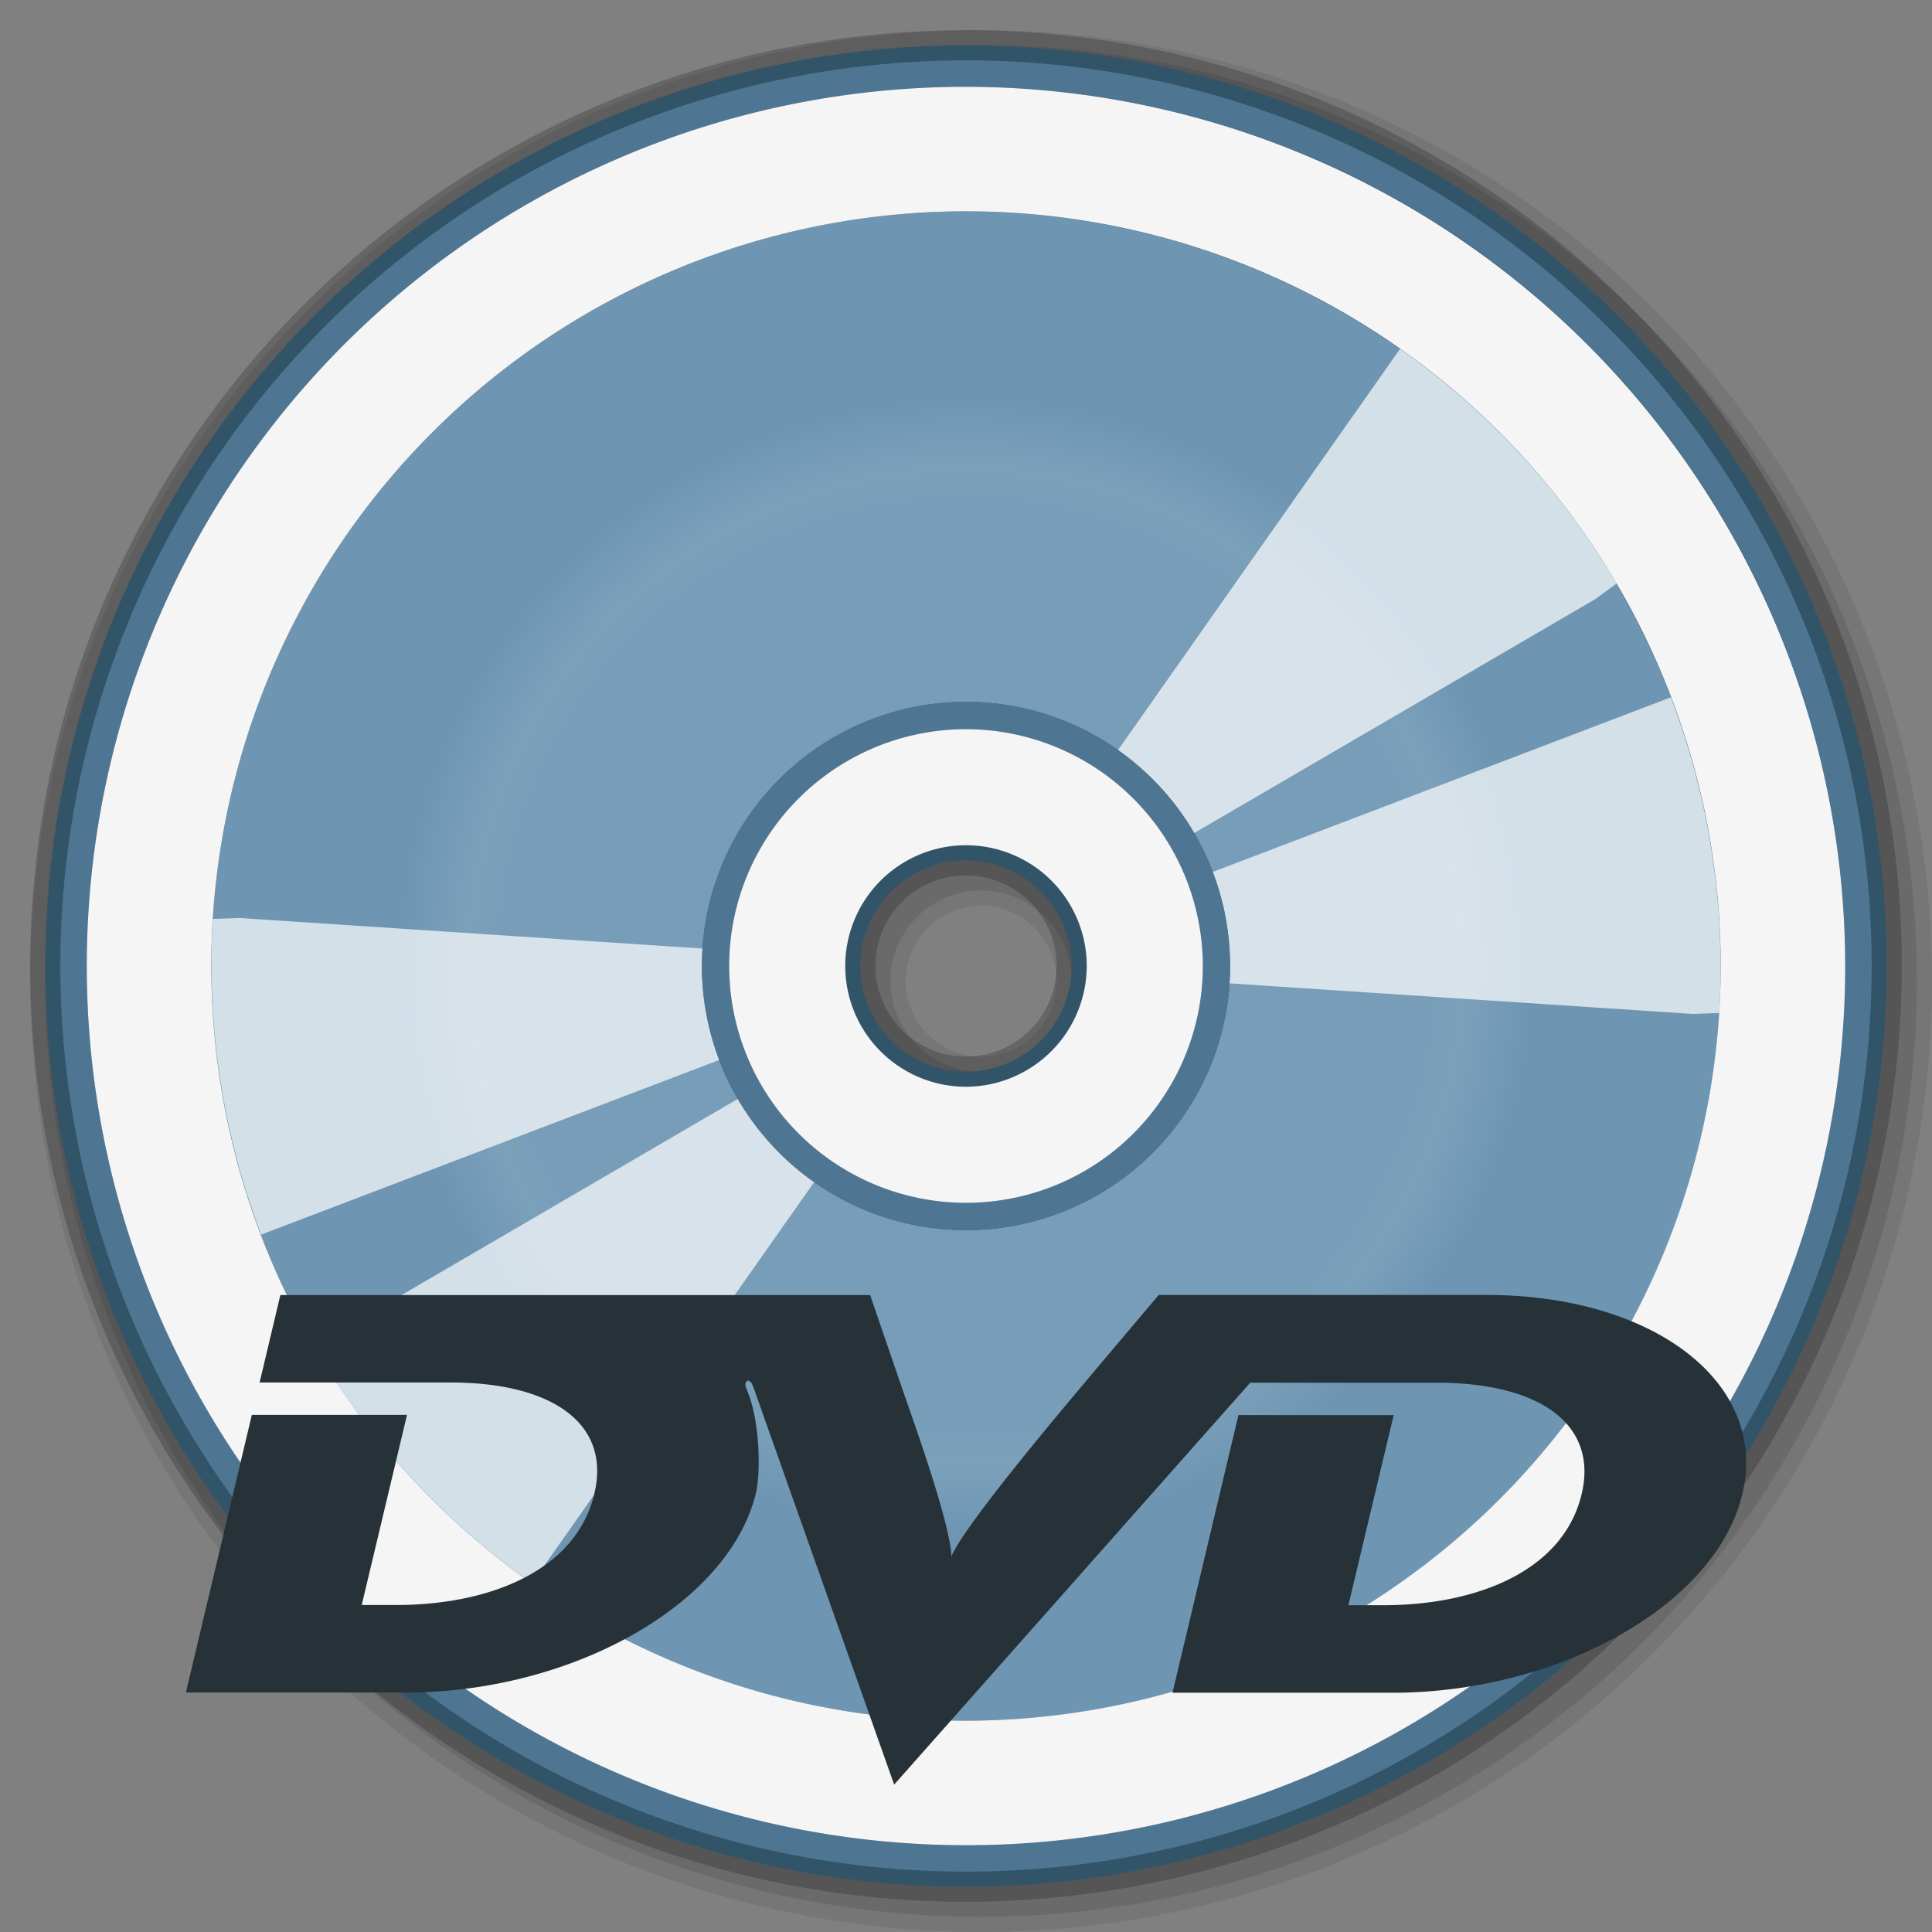 <svg id="其他" xmlns="http://www.w3.org/2000/svg" xmlns:xlink="http://www.w3.org/1999/xlink" viewBox="0 0 256 256"><rect x="0" y="0" width="256" height="256" fill="#808080" stroke="none"/><defs><style>.cls-1{opacity:0.08;}.cls-2{opacity:0.1;}.cls-3{opacity:0.2;}.cls-4{fill:#325468;}.cls-5{fill:#4e7693;}.cls-6{fill:url(#未命名的渐变_116);}.cls-7{opacity:0.7;}.cls-7,.cls-9{isolation:isolate;}.cls-8{fill:#fff;}.cls-9{fill:#f5f5f5;}.cls-10{fill:#263238;fill-rule:evenodd;}</style><radialGradient id="未命名的渐变_116" cx="128" cy="128" r="100" gradientUnits="userSpaceOnUse"><stop offset="0" stop-color="#789db8"/><stop offset="0.39" stop-color="#789db8"/><stop offset="0.61" stop-color="#789db8"/><stop offset="0.66" stop-color="#7ba0ba"/><stop offset="0.75" stop-color="#6e96b3"/><stop offset="1" stop-color="#6e96b3"/></radialGradient></defs><title>画板 18</title><g id="光盘"><path class="cls-1" d="M130,256A126,126,0,1,1,256,130,126.14,126.14,0,0,1,130,256Zm0-136a10,10,0,1,0,10,10A10,10,0,0,0,130,120Z"/><path class="cls-2" d="M130,254A124,124,0,1,1,254,130,124.14,124.14,0,0,1,130,254Zm0-136a12,12,0,1,0,12,12A12,12,0,0,0,130,118Z"/><path class="cls-3" d="M128,252A124,124,0,1,1,252,128,124.14,124.14,0,0,1,128,252Zm0-136a12,12,0,1,0,12,12A12,12,0,0,0,128,116Z"/><path class="cls-4" d="M128,250A122,122,0,1,1,250,128,122.14,122.14,0,0,1,128,250Zm0-136a14,14,0,1,0,14,14A14.05,14.05,0,0,0,128,114Z"/><path class="cls-5" d="M128,8A120,120,0,1,0,248,128,120,120,0,0,0,128,8Zm0,236.5A116.5,116.5,0,1,1,244.5,128,116.63,116.63,0,0,1,128,244.5Z"/><path class="cls-6" d="M128,28A100,100,0,1,0,228,128,100.11,100.11,0,0,0,128,28Zm0,135a35,35,0,1,1,35-35A35,35,0,0,1,128,163Z"/><g class="cls-7"><path class="cls-8" d="M162.91,130.3l61.38,4.05,3.51-.12a100.54,100.54,0,0,0-6.4-41.83l-60.72,23.14A35.17,35.17,0,0,1,162.91,130.3Z"/><path class="cls-8" d="M93.09,125.69l-61.37-4.05-3.51.12a100.54,100.54,0,0,0,6.4,41.83l60.71-23.14A35.18,35.18,0,0,1,93.09,125.69Z"/></g><g class="cls-7"><path class="cls-8" d="M158.23,110.39l53.15-31,2.84-2.07a100.52,100.52,0,0,0-28.7-31.1L148.13,99.4A35.16,35.16,0,0,1,158.23,110.39Z"/><path class="cls-8" d="M97.77,145.61l-53.15,31-2.84,2.07a100.54,100.54,0,0,0,28.7,31.1l37.4-53.14A35.16,35.16,0,0,1,97.77,145.61Z"/></g><path class="cls-9" d="M128,11.5A116.5,116.5,0,1,0,244.5,128,116.63,116.63,0,0,0,128,11.5ZM128,228A100,100,0,1,1,228,128,100.11,100.11,0,0,1,128,228Z"/><path class="cls-5" d="M128,93a35,35,0,1,0,35,35A35,35,0,0,0,128,93Zm0,66.38A31.38,31.38,0,1,1,159.38,128,31.41,31.41,0,0,1,128,159.38Z"/><path class="cls-9" d="M128,96.62A31.38,31.38,0,1,0,159.38,128,31.41,31.41,0,0,0,128,96.62ZM128,144a16,16,0,1,1,16-16A16.05,16.05,0,0,1,128,144Z"/><path class="cls-10" d="M197,171.59H153.54S142,185.22,139.9,187.79c-11.47,13.81-13.5,17.51-13.84,18.47,0-1-.37-4.7-5.26-18.66-1.3-3.72-5.5-16-5.5-16H100.44v0l-36.08,0H37.15l-2.75,11.59H59.75c13.2,0,21.26,5.31,19,14.74-2.44,10.26-14,14.74-26.23,14.74H47.93l6-25.19H33.37l-8.74,36.79H53.76c21.9,0,42.72-11.56,46.38-26.33.67-2.71.58-9.49-1.08-13.53a3.49,3.49,0,0,0-.24-.6c-.06-.13-.12-.73.23-.86.19-.07.55.3.59.41l.31.79,18.53,52.32,47.18-53.25,20,0h4.82c13.2,0,21.33,5.31,19.1,14.74-2.44,10.26-14,14.74-26.3,14.74h-4.61l6-25.19H164.1l-8.74,36.79h29.13c21.89,0,42.86-11.52,46.38-26.33S219,171.59,197,171.59Z"/></g></svg>